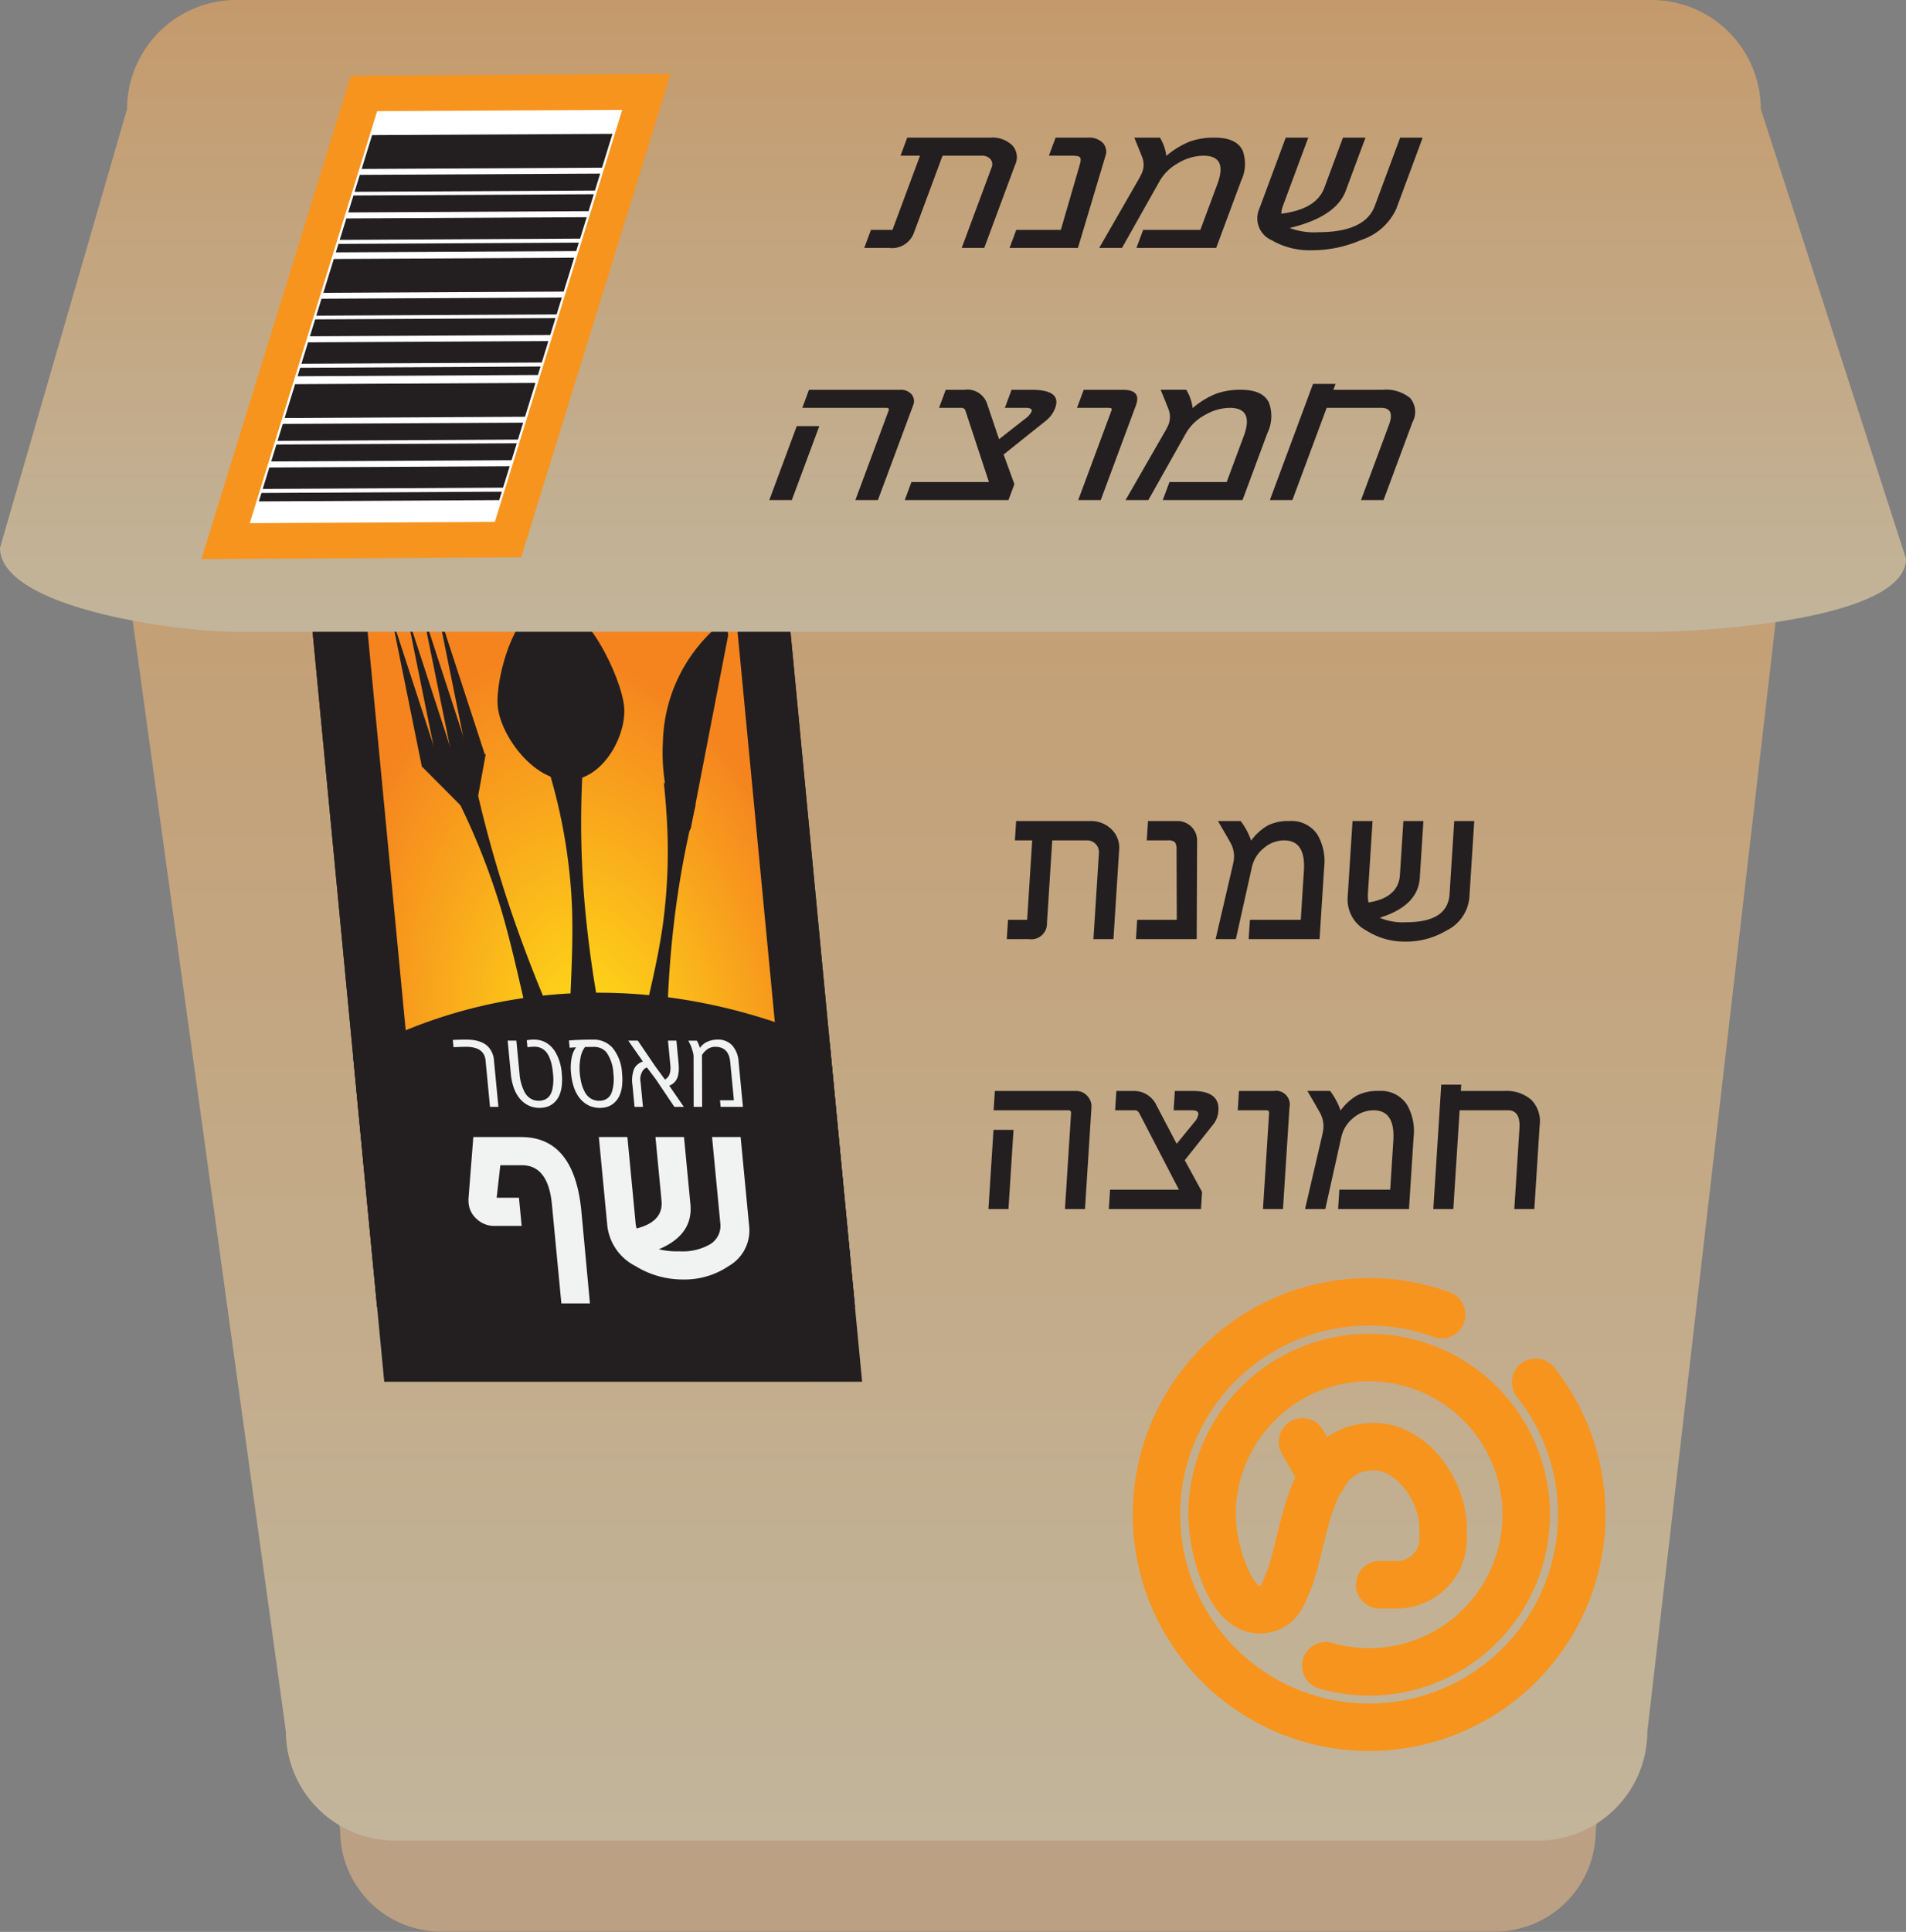 <svg xmlns="http://www.w3.org/2000/svg" xmlns:xlink="http://www.w3.org/1999/xlink" viewBox="0 0 160.725 162.837"><rect x="0" y="0" width="160.725" height="162.837" fill="#808080" stroke="none"/><defs><style>.a,.i,.j{fill:none;}.b{fill:#bca084;}.c{fill:url(#a);}.d{clip-path:url(#b);}.e{fill:#231f20;}.f{fill:url(#c);}.g{fill:#f1f2f2;}.h{fill:url(#d);}.i,.j,.k{stroke:#f7941d;}.i,.j{stroke-linecap:round;stroke-width:4px;}.i,.k{stroke-miterlimit:10;}.j{stroke-linejoin:round;}.k{fill:#fff;stroke-width:3px;}</style><linearGradient id="a" x1="80.363" y1="155.141" x2="80.363" y2="24.459" gradientUnits="userSpaceOnUse"><stop offset="0" stop-color="#c2b59b"/><stop offset="1" stop-color="#c49a6c"/></linearGradient><clipPath id="b"><polygon class="a" points="72.699 116.469 32.402 116.469 25.503 44.303 65.8 44.303 72.699 116.469"/></clipPath><radialGradient id="c" cx="227.829" cy="111.511" r="30.873" gradientTransform="matrix(0.675, 0, 0.102, 1.07, -115.301, -31.183)" gradientUnits="userSpaceOnUse"><stop offset="0" stop-color="#ffde17"/><stop offset="1" stop-color="#f5841f"/></radialGradient><linearGradient id="d" x1="80.363" y1="53.255" x2="80.363" y2="0" xlink:href="#a"/></defs><path class="b" d="M126.088,162.809H37.159a8.494,8.494,0,0,1-8.469-8.469L14.574,52.028c0-4.658,17.927-9.731,22.585-9.731h88.929c4.658,0,20.468,3.659,20.468,8.317L134.558,154.339A8.494,8.494,0,0,1,126.088,162.809Z"/><path class="c" d="M129.728,155.141H33.293a9.211,9.211,0,0,1-9.184-9.184L8.802,35.01c0-5.051,19.44-10.552,24.491-10.552h96.435c5.051,0,22.195,3.967,22.195,9.019L138.913,145.957A9.211,9.211,0,0,1,129.728,155.141Z"/><g class="d"><polygon class="e" points="72.095 110.149 31.798 110.149 25.503 44.303 65.8 44.303 72.095 110.149"/><polygon class="e" points="72.095 110.149 31.798 110.149 25.503 44.303 65.8 44.303 72.095 110.149"/><polygon class="f" points="69.319 127.793 38.126 127.793 30.546 48.499 61.739 48.499 69.319 127.793"/><ellipse class="e" cx="55.255" cy="134.064" rx="46.084" ry="51.78" transform="translate(-60.064 46.156) rotate(-30.282)"/></g><path class="g" d="M49.025,102.09l.722,7.771H47.338L46.54,101.513q-.315-3.297-2.533-3.296H42.19l-.308,2.739h1.88l.228,2.376H41.686a2.144,2.144,0,0,1-1.458-.556,2.021,2.021,0,0,1-.712-1.37,2.688,2.688,0,0,1-.012-.343l.409-5.222h4.035Q48.427,95.841,49.025,102.09Z"/><path class="g" d="M63.174,103.353a3.45,3.45,0,0,1-1.725,3.36,6.643,6.643,0,0,1-3.835,1.135,7.596,7.596,0,0,1-4.031-1.135,4.369,4.369,0,0,1-2.367-3.36l-.718-7.513H52.906l.689,7.213a2.239,2.239,0,0,0,.089.492q2.268-.578,2.101-2.333l-.514-5.372h2.408l.542,5.672q.245,2.562-2.665,3.788a6.524,6.524,0,0,0,1.751.171,4.586,4.586,0,0,0,2.636-.631,1.821,1.821,0,0,0,.791-1.788l-.689-7.213h2.409Z"/><path class="g" d="M38.184,87.657c.397-.02.753-.03,1.069-.03a4.504,4.504,0,0,1,.794.059,2.599,2.599,0,0,1,.605.188,1.697,1.697,0,0,1,.494.333,1.877,1.877,0,0,1,.511,1.195l.372,3.895h-.709l-.373-3.904q-.111-1.157-1.64-1.156-.461,0-1.065.03Z"/><path class="g" d="M46.076,88.696a1.252,1.252,0,0,0-.418-.337,1.278,1.278,0,0,0-.591-.13,3.534,3.534,0,0,0-.59.043L44.42,87.683a2.785,2.785,0,0,1,.604-.057,2.185,2.185,0,0,1,.676.104,1.893,1.893,0,0,1,.602.332,2.377,2.377,0,0,1,.498.56,4.139,4.139,0,0,1,.573,1.883,4.663,4.663,0,0,1-.009,1.071,2.667,2.667,0,0,1-.227.813,1.842,1.842,0,0,1-.415.559,1.601,1.601,0,0,1-.558.331,2.071,2.071,0,0,1-.665.104,2.255,2.255,0,0,1-.685-.104,2.036,2.036,0,0,1-.621-.331,2.411,2.411,0,0,1-.521-.559,3.174,3.174,0,0,1-.384-.813,4.955,4.955,0,0,1-.213-1.071l-.267-2.792h.735l.267,2.792a3.99,3.99,0,0,0,.436,1.562,1.397,1.397,0,0,0,.49.526,1.237,1.237,0,0,0,.667.188,1.261,1.261,0,0,0,.601-.127.989.989,0,0,0,.374-.34,1.633,1.633,0,0,0,.205-.516,4.063,4.063,0,0,0,.051-1.293c-.023-.251-.056-.479-.095-.682a3.629,3.629,0,0,0-.178-.612A1.957,1.957,0,0,0,46.076,88.696Z"/><path class="g" d="M50.033,87.627a2.115,2.115,0,0,1,1.639.715,3.684,3.684,0,0,1,.785,2.164,4.692,4.692,0,0,1-.008,1.071,2.667,2.667,0,0,1-.228.813,1.841,1.841,0,0,1-.415.559,1.607,1.607,0,0,1-.558.331,2.068,2.068,0,0,1-.665.104,2.25,2.25,0,0,1-.685-.104,2.038,2.038,0,0,1-.622-.331,2.421,2.421,0,0,1-.521-.559,3.191,3.191,0,0,1-.384-.813,5.045,5.045,0,0,1-.213-1.071,4.397,4.397,0,0,1,.051-1.37,2.124,2.124,0,0,1,.369-.859l-.543.035-.059-.61Q48.871,87.626,50.033,87.627Zm-1.094,1.624a4.611,4.611,0,0,0-.052,1.177,5.716,5.716,0,0,0,.155.925,3.176,3.176,0,0,0,.289.718,1.397,1.397,0,0,0,.49.523,1.307,1.307,0,0,0,.706.188,1.131,1.131,0,0,0,.67-.188,1.057,1.057,0,0,0,.39-.526,3.599,3.599,0,0,0,.137-1.562,3.316,3.316,0,0,0-.583-1.801,1.281,1.281,0,0,0-.442-.335,1.388,1.388,0,0,0-.606-.128l-.764.009A2.162,2.162,0,0,0,48.939,89.25Z"/><path class="g" d="M57.039,87.714l.173,1.814a5.571,5.571,0,0,1,.029.612,2.627,2.627,0,0,1-.072.543,1.151,1.151,0,0,1-.737.826l1.234,1.788h-.799l-1.569-2.333-.744-.987a.803.803,0,0,0-.235.129,1.265,1.265,0,0,0-.299,1.117l.198,2.073h-.709l-.173-1.814A2.658,2.658,0,0,1,53.48,90.077a1.161,1.161,0,0,1,.276-.348,1.348,1.348,0,0,1,.452-.258l-1.228-1.757h.803l1.471,2.16.82,1.121a.964.964,0,0,0,.297-.269,1.06,1.06,0,0,0,.139-.376,1.96,1.96,0,0,0,.017-.563l-.198-2.073Z"/><path class="g" d="M60.491,87.627a1.617,1.617,0,0,1,1.258.494,2.273,2.273,0,0,1,.534,1.359l.365,3.817H60.768l-.053-.558h1.171L61.577,89.51q-.122-1.277-1.276-1.276a1.085,1.085,0,0,0-.388.071,1.122,1.122,0,0,0-.311.171,1.778,1.778,0,0,0-.361.381l-.045.069.012,4.372h-.714l-.008-4.293c-.001-.012-.004-.043-.009-.096a3.301,3.301,0,0,0-.098-.397,2.703,2.703,0,0,0-.2-.529l-.136-.268h.713a2.192,2.192,0,0,1,.252.589h.03a1.6,1.6,0,0,1,.492-.441,1.891,1.891,0,0,1,.412-.16A1.96,1.96,0,0,1,60.491,87.627Z"/><path class="e" d="M52.628,59.545c.234,2.443-1.79,6.22-4.732,6.22s-5.688-3.776-5.922-6.22,1.541-8.829,4.483-8.829S52.394,57.101,52.628,59.545Z"/><path class="e" d="M49.277,75.872a94.739,94.739,0,0,0,1.307,9.566H48.031c.145-3.178.324-6.443.183-9.439a46.573,46.573,0,0,0-1.749-10.419q-.343-1.228-.777-2.554l3.473,1.363q-.034.528-.064,1.127A79.326,79.326,0,0,0,49.277,75.872Z"/><path class="e" d="M61.385,53.647l-3.113,16.081a.585.585,0,0,1-1.143.051,16.632,16.632,0,0,1-1.229-7.26,13.29,13.29,0,0,1,4.504-9.635C60.848,52.517,61.504,53.029,61.385,53.647Z"/><path class="e" d="M56.782,78.233c-.362,3.218-.504,6.205-.55,8.885l-2.148-.469c.67-2.845,1.384-5.763,1.782-8.497a46.092,46.092,0,0,0,.325-9.737q-.077-1.173-.213-2.451l2.687,1.869q-.12.471-.248,1.007A78.075,78.075,0,0,0,56.782,78.233Z"/><polygon class="e" points="37.054 64.365 36.315 64.495 35.576 64.625 34.292 58.293 33.008 51.962 35.031 58.163 37.054 64.365"/><polygon class="e" points="39.666 63.901 38.927 64.031 38.188 64.161 36.904 57.829 35.62 51.498 37.643 57.699 39.666 63.901"/><polygon class="e" points="38.342 64.128 37.603 64.258 36.864 64.388 35.58 58.056 34.296 51.725 36.319 57.926 38.342 64.128"/><polygon class="e" points="40.917 63.694 40.178 63.824 39.439 63.953 38.155 57.622 36.871 51.291 38.894 57.492 40.917 63.694"/><polygon class="e" points="39.968 69.022 37.762 66.806 35.557 64.59 38.258 64.079 40.959 63.569 40.463 66.295 39.968 69.022"/><path class="e" d="M42.845,76.049c1.034,3.122,2.13,5.941,3.171,8.438l-1.7.441c-.667-2.903-1.333-5.89-2.148-8.58A58.432,58.432,0,0,0,38.497,67.214q-.524-1.053-1.131-2.179l2.641.635q.104.484.228,1.032C40.771,69.057,41.594,72.27,42.845,76.049Z"/><path class="h" d="M139.295,53.255H19.899C14.848,53.255,0,51.224,0,46.173L10.715,9.184A9.211,9.211,0,0,1,19.899,0H139.295a9.211,9.211,0,0,1,9.184,9.184l12.246,37.904C160.725,52.139,144.347,53.255,139.295,53.255Z"/><path class="e" d="M93.892,79.158H92.204l.462-7.242A.992.992,0,0,0,91.648,70.836H88.731l-.445,6.977A1.317,1.317,0,0,1,86.774,79.158H84.898l.104-1.63h1.613l.427-6.692H85.582l.104-1.63h6.249a2.468,2.468,0,0,1,1.792.692,2.158,2.158,0,0,1,.644,1.772Z"/><path class="e" d="M100.913,79.158H95.79l.104-1.63h3.34l-.02-5.934a1.008,1.008,0,0,0-.142-.607.837.837,0,0,0-.607-.151H96.701l.104-1.63h2.429a1.675,1.675,0,0,1,1.236.483,1.641,1.641,0,0,1,.475,1.242Z"/><path class="e" d="M111.273,79.158h-5.977l.104-1.63H109.688l.264-4.133q.163-2.56-1.666-2.559a2.624,2.624,0,0,0-1.718.654,2.84,2.84,0,0,0-.997,1.583l-1.356,6.085h-1.708l1.438-6.18a4.909,4.909,0,0,0,.115-.664,2.417,2.417,0,0,0-.315-1.308q-.341-.606-1.042-1.801h1.919a6.03,6.03,0,0,1,.882,1.649,4.512,4.512,0,0,1,1.41-1.28,3.891,3.891,0,0,1,1.807-.369,2.614,2.614,0,0,1,2.392,1.175,4.458,4.458,0,0,1,.547,2.729Z"/><path class="e" d="M123.907,75.633a3.444,3.444,0,0,1-1.94,2.806,6.627,6.627,0,0,1-3.431.929,6.019,6.019,0,0,1-3.312-.929,2.954,2.954,0,0,1-1.583-2.806l.411-6.427h1.689L115.348,75.367a2.858,2.858,0,0,0,.05.701q2.531-.398,2.653-2.332l.29-4.531h1.689l-.306,4.796q-.15,2.347-3.375,3.355a4.93,4.93,0,0,0,2.238.379q3.498,0,3.649-2.37l.394-6.161h1.688Z"/><path class="e" d="M85.04,101.908H83.352l.426-6.674h1.688Zm6.452,0H89.803l.514-8.058c.011-.177-.059-.265-.211-.265H83.788l.104-1.63h6.826a1.264,1.264,0,0,1,.968.417,1.297,1.297,0,0,1,.35,1.005Z"/><path class="e" d="M102.743,93.604a2.018,2.018,0,0,1-.411,1.138L99.905,97.795l1.461,2.673-.092,1.441H93.503l.104-1.631h5.807l-3.312-6.389q-.151-.303-.379-.303H94.034l.104-1.63h1.423a2.095,2.095,0,0,1,1.971,1.232l1.691,3.222,1.502-1.838a1.238,1.238,0,0,0,.326-.645q.022-.341-.529-.341H98.967l.104-1.63h1.499Q102.847,91.955,102.743,93.604Z"/><path class="e" d="M108.189,101.908H106.501l.517-8.096c.01-.151-.069-.227-.233-.227h-2.41l.104-1.63h2.937a1.16,1.16,0,0,1,1.319,1.403Z"/><path class="e" d="M118.815,101.908h-5.977l.104-1.631H117.23l.264-4.132q.163-2.56-1.666-2.56a2.624,2.624,0,0,0-1.718.654,2.841,2.841,0,0,0-.997,1.583l-1.356,6.086h-1.708l1.438-6.181a4.897,4.897,0,0,0,.115-.664,2.418,2.418,0,0,0-.315-1.308q-.341-.606-1.042-1.801h1.919a6.017,6.017,0,0,1,.882,1.649,4.518,4.518,0,0,1,1.41-1.28,3.891,3.891,0,0,1,1.807-.369,2.614,2.614,0,0,1,2.392,1.175,4.459,4.459,0,0,1,.547,2.73Z"/><path class="e" d="M129.384,101.908h-1.688l.433-6.787q.098-1.536-.969-1.536h-4.076l-.531,8.323h-1.688l.669-10.484h1.688l-.034.531h3.7a3.174,3.174,0,0,1,2.23.739,2.571,2.571,0,0,1,.714,2.18Z"/><path class="i" d="M121.569,110.806a17.93,17.93,0,1,0,7.924,5.704"/><line class="j" x1="111.544" y1="124.543" x2="109.833" y2="121.536"/><path class="j" d="M116.342,133.574h1.469a3.888,3.888,0,0,0,3.888-3.888v-.812c0-3.225-2.615-6.934-5.84-6.934-5.497,0-5.702,7.112-7.092,11.073-.476,1.045-.716,2.275-1.998,2.604-1.87.478-3.01-1.588-3.562-3.03a13.939,13.939,0,0,1-1.001-4.928,13.246,13.246,0,1,1,9.594,12.746"/><polygon class="k" points="19.023 45.608 30.695 7.876 54.51 7.751 42.837 45.483 19.023 45.608"/><polygon class="e" points="27.265 24.685 28.148 21.83 48.418 21.724 47.535 24.578 27.265 24.685"/><polygon class="e" points="26.67 26.609 27.111 25.181 47.381 25.075 46.939 26.502 26.67 26.609"/><polygon class="e" points="25.091 31.713 25.311 30.999 45.581 30.893 45.36 31.607 25.091 31.713"/><polygon class="e" points="25.416 30.661 25.975 28.855 46.245 28.749 45.686 30.555 25.416 30.661"/><polygon class="e" points="26.132 28.346 26.574 26.919 46.843 26.813 46.402 28.24 26.132 28.346"/><polygon class="e" points="24.001 35.235 24.884 32.38 45.154 32.274 44.271 35.129 24.001 35.235"/><polygon class="e" points="23.406 37.159 23.847 35.731 44.117 35.625 43.676 37.053 23.406 37.159"/><polygon class="e" points="21.827 42.263 22.048 41.55 42.317 41.443 42.097 42.157 21.827 42.263"/><polygon class="e" points="22.152 41.212 22.711 39.405 42.981 39.299 42.422 41.105 22.152 41.212"/><polygon class="e" points="22.868 38.897 23.31 37.469 43.58 37.363 43.138 38.79 22.868 38.897"/><polygon class="e" points="30.495 14.243 31.378 11.388 51.648 11.282 50.765 14.137 30.495 14.243"/><polygon class="e" points="29.9 16.167 30.341 14.739 50.611 14.633 50.17 16.061 29.9 16.167"/><polygon class="e" points="28.321 21.271 28.541 20.558 48.811 20.451 48.591 21.165 28.321 21.271"/><polygon class="e" points="28.646 20.22 29.205 18.413 49.475 18.307 48.916 20.113 28.646 20.22"/><polygon class="e" points="29.362 17.905 29.804 16.477 50.074 16.371 49.632 17.798 29.362 17.905"/><path class="e" d="M82.997,20.9H81.096l2.514-6.766a.679.679,0,0,0-.086-.717.942.942,0,0,0-.761-.292H79.481l-2.422,6.518a1.966,1.966,0,0,1-2.072,1.257H72.877l.566-1.523h1.814l2.324-6.252H75.937l.566-1.523h7.031a2.399,2.399,0,0,1,1.825.646,1.484,1.484,0,0,1,.237,1.656Z"/><path class="e" d="M90.897,20.9H85.132l.566-1.523h3.758L91.067,13.833c.077-.284.08-.473.009-.567q-.108-.141-.642-.142H88.449l.566-1.523h2.732a1.622,1.622,0,0,1,1.259.452,1.113,1.113,0,0,1,.192,1.16Z"/><path class="e" d="M102.554,20.9H95.83l.566-1.523h4.824l1.435-3.861q.888-2.391-1.17-2.391a4.219,4.219,0,0,0-2.114.611,4.047,4.047,0,0,0-1.557,1.479l-3.202,5.685H92.69l3.32-5.774a5.032,5.032,0,0,0,.312-.62,1.743,1.743,0,0,0,.006-1.222q-.217-.566-.677-1.683H97.811a3.833,3.833,0,0,1,.538,1.541,7.353,7.353,0,0,1,1.939-1.195,5.943,5.943,0,0,1,2.135-.345q1.857,0,2.367,1.099a3.29,3.29,0,0,1-.136,2.55Z"/><path class="e" d="M117.741,17.605a4.924,4.924,0,0,1-2.957,2.622,10.38,10.38,0,0,1-4.116.868,6.422,6.422,0,0,1-3.471-.868,2.001,2.001,0,0,1-1.007-2.622l2.231-6.004h1.9l-2.139,5.756a2.332,2.332,0,0,0-.137.656q2.957-.372,3.628-2.179l1.573-4.233h1.9l-1.666,4.481q-.814,2.193-4.723,3.135a5.747,5.747,0,0,0,2.414.354q3.936,0,4.76-2.214l2.139-5.756h1.9Z"/><path class="e" d="M66.77,42.154H64.87l2.317-6.235h1.9Zm7.26,0H72.129l2.798-7.527c.062-.166.006-.248-.164-.248H67.653l.566-1.523H75.9a1.191,1.191,0,0,1,.977.39.896.896,0,0,1,.116.938Z"/><path class="e" d="M88.977,34.395a2.462,2.462,0,0,1-.775,1.063l-3.571,2.852.908,2.498-.5,1.346H76.293l.566-1.523h6.534l-1.967-5.968a.343.343,0,0,0-.343-.284H79.183l.566-1.523h1.602a1.741,1.741,0,0,1,1.878,1.152l1.017,3.011L86.442,35.299a1.645,1.645,0,0,0,.544-.603c.079-.212-.088-.318-.5-.318h-1.751l.566-1.523h1.687Q89.549,32.855,88.977,34.395Z"/><path class="e" d="M92.819,42.154H90.919l2.811-7.563c.053-.142-.014-.212-.198-.212H90.819l.566-1.523H94.689q1.585,0,1.099,1.311Z"/><path class="e" d="M104.775,42.154H98.05l.566-1.523H103.441l1.435-3.861q.888-2.391-1.17-2.391a4.217,4.217,0,0,0-2.114.611,4.045,4.045,0,0,0-1.558,1.479l-3.202,5.686H94.911L98.232,36.379a5.221,5.221,0,0,0,.312-.62,1.754,1.754,0,0,0,.006-1.222q-.218-.565-.678-1.683h2.16a3.833,3.833,0,0,1,.538,1.541A7.351,7.351,0,0,1,102.509,33.2a5.947,5.947,0,0,1,2.135-.345q1.857,0,2.367,1.099a3.29,3.29,0,0,1-.136,2.55Z"/><path class="e" d="M116.668,42.154h-1.9l2.357-6.341q.532-1.434-.667-1.435h-4.586L108.981,42.154h-1.9l3.641-9.795h1.9l-.185.496h4.164a3.209,3.209,0,0,1,2.305.691,1.793,1.793,0,0,1,.204,2.037Z"/></svg>